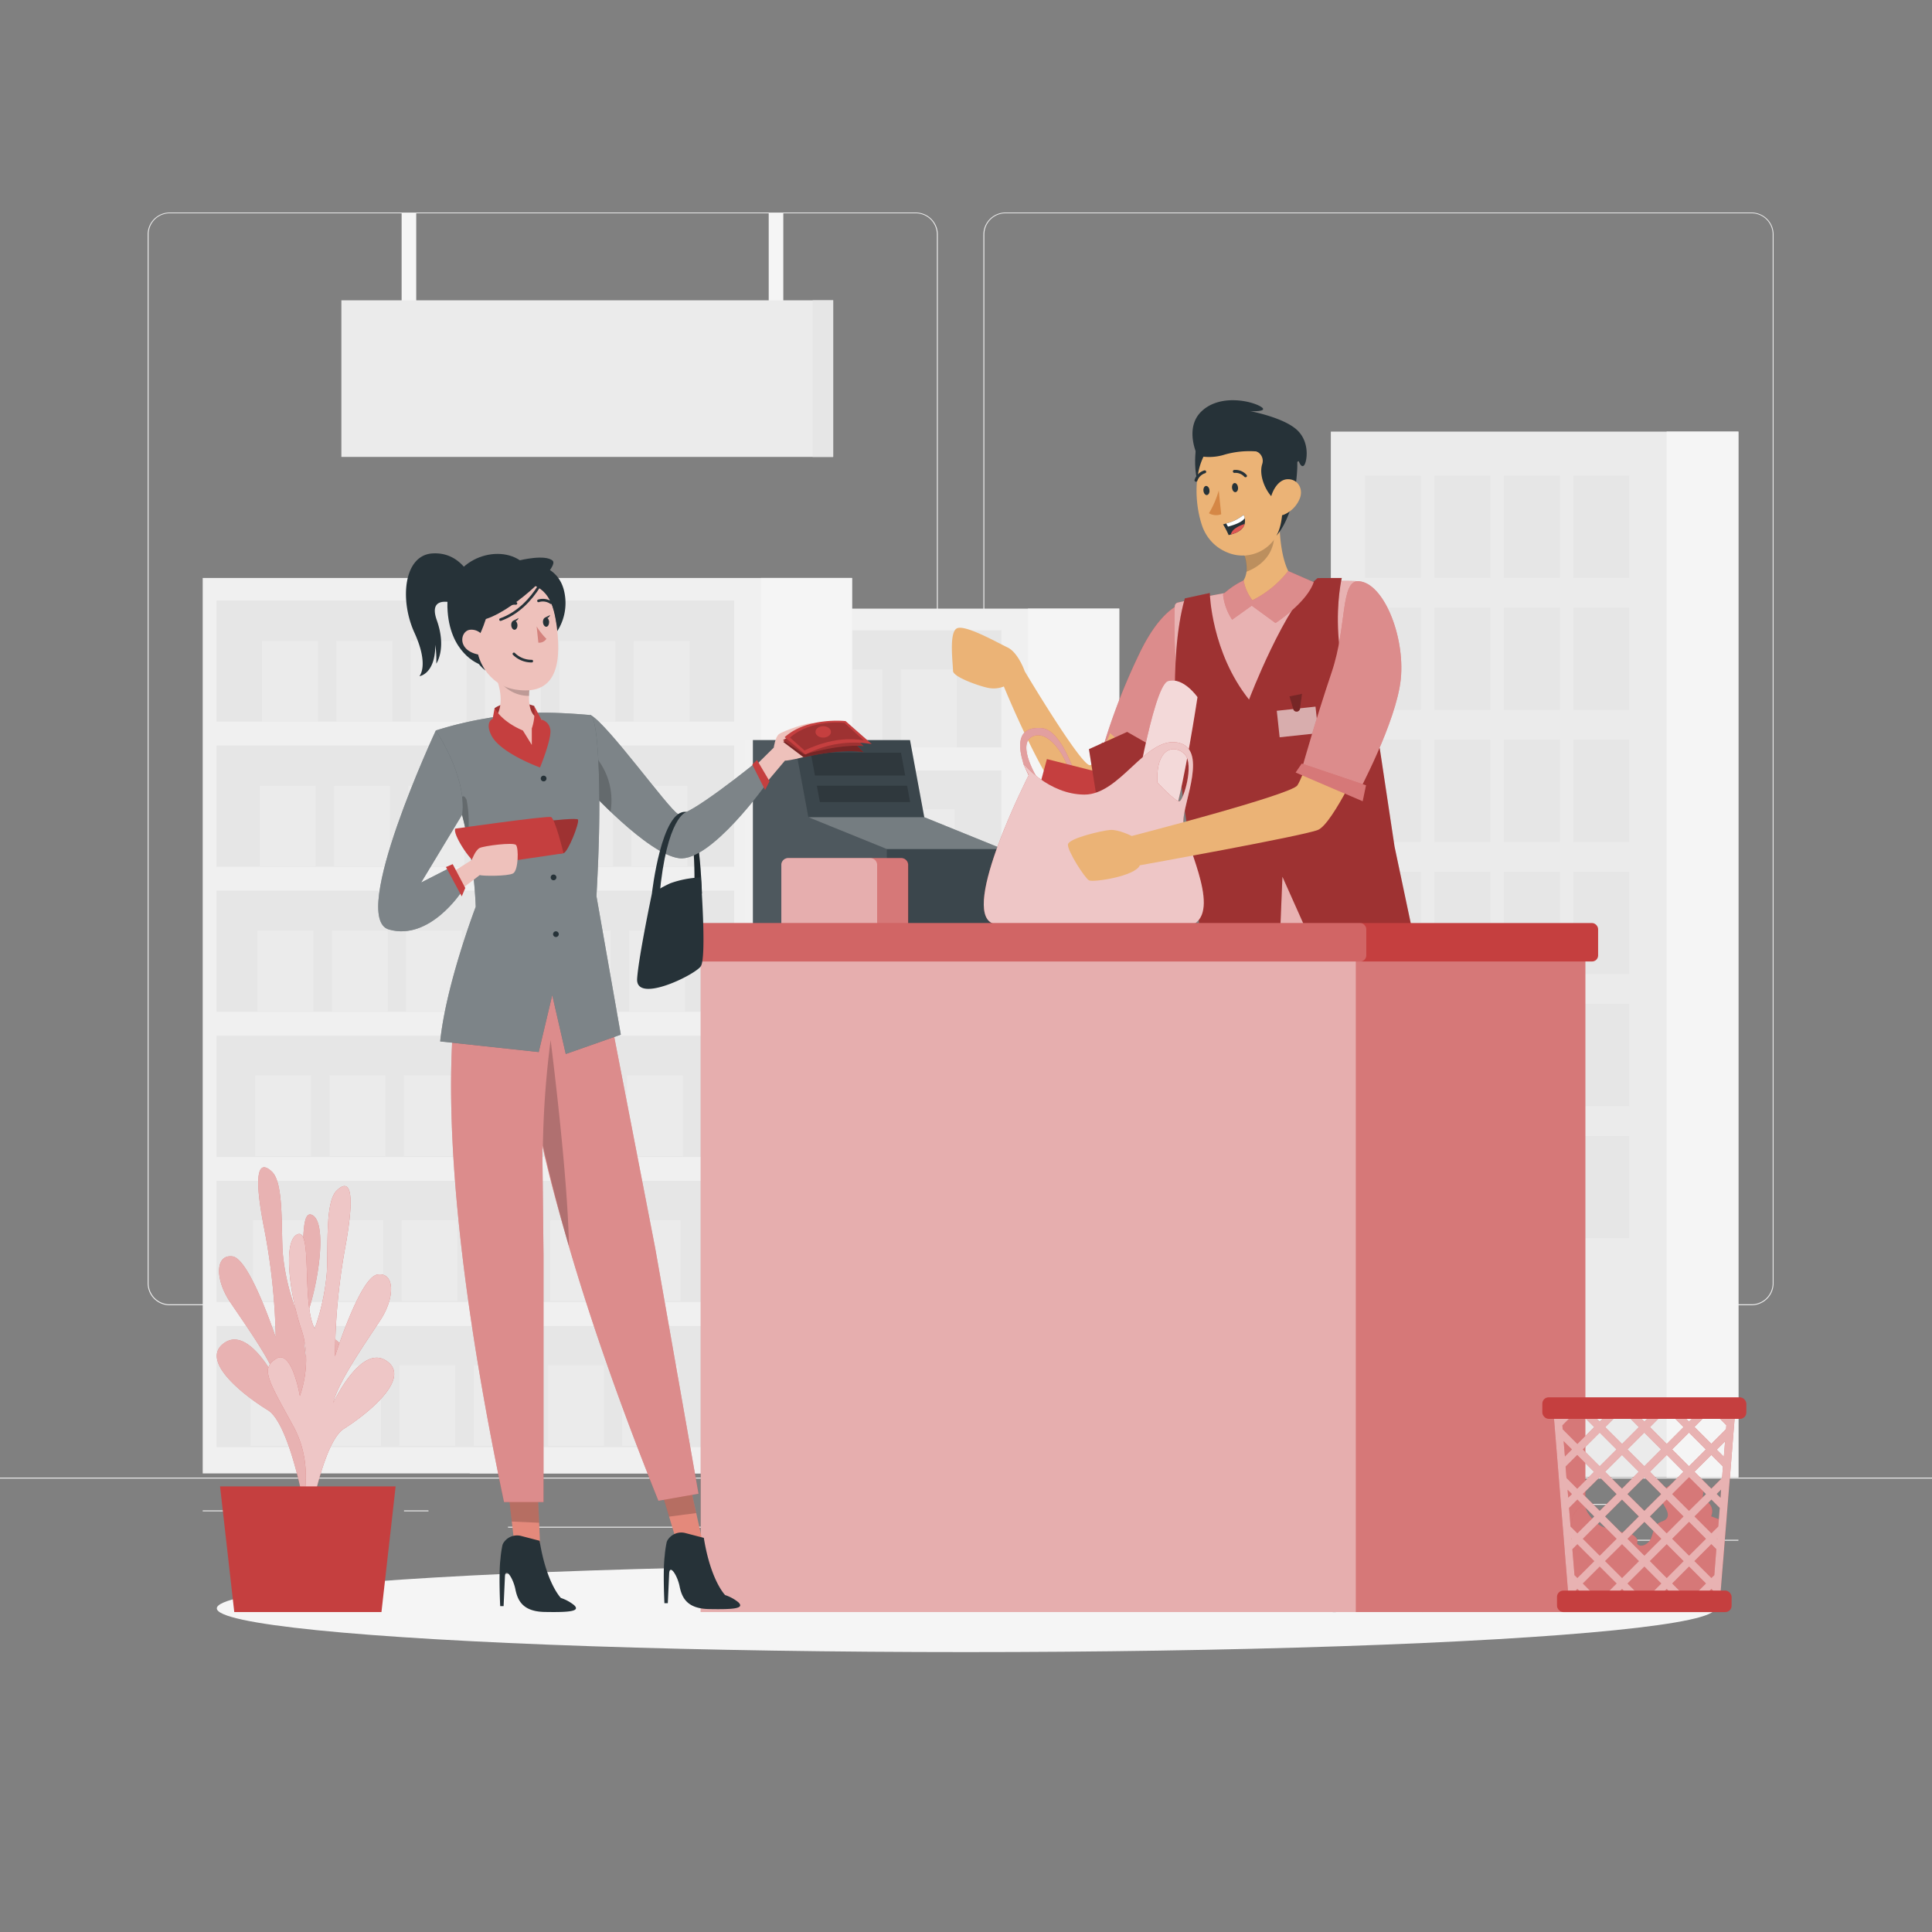 <svg xmlns="http://www.w3.org/2000/svg" viewBox="0 0 500 500"><rect x="0" y="0" width="500" height="500" fill="#808080" stroke="none"/><g id="freepik--background-complete--inject-2"><rect y="382.4" width="500" height="0.25" style="fill:#ebebeb"></rect><rect x="416.78" y="398.49" width="33.12" height="0.25" style="fill:#ebebeb"></rect><rect x="322.53" y="401.21" width="8.69" height="0.25" style="fill:#ebebeb"></rect><rect x="396.59" y="389.21" width="19.19" height="0.25" style="fill:#ebebeb"></rect><rect x="52.46" y="390.89" width="43.19" height="0.25" style="fill:#ebebeb"></rect><rect x="104.56" y="390.89" width="6.33" height="0.25" style="fill:#ebebeb"></rect><rect x="131.47" y="395.11" width="93.68" height="0.25" style="fill:#ebebeb"></rect><path d="M237,337.8H43.91a5.71,5.71,0,0,1-5.7-5.71V60.66A5.71,5.71,0,0,1,43.91,55H237a5.71,5.71,0,0,1,5.71,5.71V332.09A5.71,5.71,0,0,1,237,337.8ZM43.91,55.2a5.46,5.46,0,0,0-5.45,5.46V332.09a5.46,5.46,0,0,0,5.45,5.46H237a5.47,5.47,0,0,0,5.46-5.46V60.66A5.47,5.47,0,0,0,237,55.2Z" style="fill:#ebebeb"></path><path d="M453.31,337.8H260.21a5.72,5.72,0,0,1-5.71-5.71V60.66A5.72,5.72,0,0,1,260.21,55h193.1A5.71,5.71,0,0,1,459,60.66V332.09A5.71,5.71,0,0,1,453.31,337.8ZM260.21,55.2a5.47,5.47,0,0,0-5.46,5.46V332.09a5.47,5.47,0,0,0,5.46,5.46h193.1a5.47,5.47,0,0,0,5.46-5.46V60.66a5.47,5.47,0,0,0-5.46-5.46Z" style="fill:#ebebeb"></path><rect x="344.42" y="111.7" width="105.48" height="270.61" style="fill:#ebebeb"></rect><rect x="431.32" y="111.7" width="18.58" height="270.61" style="fill:#f5f5f5"></rect><rect x="353.26" y="123.09" width="14.47" height="26.45" style="fill:#e6e6e6"></rect><rect x="371.23" y="123.09" width="14.47" height="26.45" style="fill:#e6e6e6"></rect><rect x="389.2" y="123.09" width="14.47" height="26.45" style="fill:#e6e6e6"></rect><rect x="407.17" y="123.09" width="14.47" height="26.45" style="fill:#e6e6e6"></rect><rect x="353.26" y="157.27" width="14.47" height="26.45" style="fill:#e6e6e6"></rect><rect x="371.23" y="157.27" width="14.47" height="26.45" style="fill:#e6e6e6"></rect><rect x="389.2" y="157.27" width="14.47" height="26.45" style="fill:#e6e6e6"></rect><rect x="407.17" y="157.27" width="14.47" height="26.45" style="fill:#e6e6e6"></rect><rect x="353.26" y="191.45" width="14.47" height="26.45" style="fill:#e6e6e6"></rect><rect x="371.23" y="191.45" width="14.47" height="26.45" style="fill:#e6e6e6"></rect><rect x="389.2" y="191.45" width="14.47" height="26.45" style="fill:#e6e6e6"></rect><rect x="407.17" y="191.45" width="14.47" height="26.45" style="fill:#e6e6e6"></rect><rect x="353.26" y="225.64" width="14.47" height="26.45" style="fill:#e6e6e6"></rect><rect x="371.23" y="225.64" width="14.47" height="26.45" style="fill:#e6e6e6"></rect><rect x="389.2" y="225.64" width="14.47" height="26.45" style="fill:#e6e6e6"></rect><rect x="407.17" y="225.64" width="14.47" height="26.45" style="fill:#e6e6e6"></rect><rect x="353.26" y="259.82" width="14.47" height="26.45" style="fill:#e6e6e6"></rect><rect x="371.23" y="259.82" width="14.47" height="26.45" style="fill:#e6e6e6"></rect><rect x="389.2" y="259.82" width="14.47" height="26.45" style="fill:#e6e6e6"></rect><rect x="407.17" y="259.82" width="14.47" height="26.45" style="fill:#e6e6e6"></rect><rect x="353.26" y="294" width="14.47" height="26.45" style="fill:#e6e6e6"></rect><rect x="371.23" y="294" width="14.47" height="26.45" style="fill:#e6e6e6"></rect><rect x="389.2" y="294" width="14.47" height="26.45" style="fill:#e6e6e6"></rect><rect x="407.17" y="294" width="14.47" height="26.45" style="fill:#e6e6e6"></rect><rect x="121.61" y="157.51" width="168.05" height="223.81" style="fill:#f0f0f0"></rect><rect x="125.18" y="163.12" width="133.98" height="30.3" style="fill:#e6e6e6"></rect><rect x="125.18" y="199.39" width="133.98" height="30.3" style="fill:#e6e6e6"></rect><rect x="125.18" y="235.65" width="133.98" height="30.3" style="fill:#e6e6e6"></rect><rect x="125.18" y="271.92" width="133.98" height="30.3" style="fill:#e6e6e6"></rect><rect x="125.18" y="308.19" width="133.98" height="30.3" style="fill:#e6e6e6"></rect><rect x="125.18" y="344.46" width="133.98" height="30.3" style="fill:#e6e6e6"></rect><rect x="266.04" y="157.51" width="23.62" height="223.81" style="fill:#f5f5f5"></rect><rect x="136.97" y="173.26" width="14.46" height="20.16" style="fill:#ebebeb"></rect><rect x="156.2" y="173.26" width="14.46" height="20.16" style="fill:#ebebeb"></rect><rect x="175.44" y="173.26" width="14.46" height="20.16" style="fill:#ebebeb"></rect><rect x="194.67" y="173.26" width="14.46" height="20.16" style="fill:#ebebeb"></rect><rect x="213.91" y="173.26" width="14.46" height="20.16" style="fill:#ebebeb"></rect><rect x="233.15" y="173.26" width="14.46" height="20.16" style="fill:#ebebeb"></rect><rect x="136.38" y="209.46" width="14.46" height="20.16" style="fill:#ebebeb"></rect><rect x="155.61" y="209.46" width="14.46" height="20.16" style="fill:#ebebeb"></rect><rect x="174.85" y="209.46" width="14.46" height="20.16" style="fill:#ebebeb"></rect><rect x="194.09" y="209.46" width="14.46" height="20.16" style="fill:#ebebeb"></rect><rect x="213.32" y="209.46" width="14.46" height="20.16" style="fill:#ebebeb"></rect><rect x="232.56" y="209.46" width="14.46" height="20.16" style="fill:#ebebeb"></rect><rect x="135.79" y="245.66" width="14.46" height="20.16" style="fill:#ebebeb"></rect><rect x="155.03" y="245.66" width="14.46" height="20.16" style="fill:#ebebeb"></rect><rect x="174.26" y="245.66" width="14.46" height="20.16" style="fill:#ebebeb"></rect><rect x="193.5" y="245.66" width="14.46" height="20.16" style="fill:#ebebeb"></rect><rect x="212.74" y="245.66" width="14.46" height="20.16" style="fill:#ebebeb"></rect><rect x="231.97" y="245.66" width="14.46" height="20.16" style="fill:#ebebeb"></rect><rect x="135.2" y="281.86" width="14.46" height="20.16" style="fill:#ebebeb"></rect><rect x="154.44" y="281.86" width="14.46" height="20.16" style="fill:#ebebeb"></rect><rect x="173.68" y="281.86" width="14.46" height="20.16" style="fill:#ebebeb"></rect><rect x="192.91" y="281.86" width="14.46" height="20.16" style="fill:#ebebeb"></rect><rect x="212.15" y="281.86" width="14.46" height="20.16" style="fill:#ebebeb"></rect><rect x="231.38" y="281.86" width="14.46" height="20.16" style="fill:#ebebeb"></rect><rect x="134.62" y="318.06" width="14.46" height="20.16" style="fill:#ebebeb"></rect><rect x="153.85" y="318.06" width="14.46" height="20.16" style="fill:#ebebeb"></rect><rect x="173.09" y="318.06" width="14.46" height="20.16" style="fill:#ebebeb"></rect><rect x="192.33" y="318.06" width="14.46" height="20.16" style="fill:#ebebeb"></rect><rect x="211.56" y="318.06" width="14.46" height="20.16" style="fill:#ebebeb"></rect><rect x="230.8" y="318.06" width="14.46" height="20.16" style="fill:#ebebeb"></rect><rect x="134.03" y="354.26" width="14.46" height="20.16" style="fill:#ebebeb"></rect><rect x="153.27" y="354.26" width="14.46" height="20.16" style="fill:#ebebeb"></rect><rect x="172.5" y="354.26" width="14.46" height="20.16" style="fill:#ebebeb"></rect><rect x="191.74" y="354.26" width="14.46" height="20.16" style="fill:#ebebeb"></rect><rect x="210.97" y="354.26" width="14.46" height="20.16" style="fill:#ebebeb"></rect><rect x="230.21" y="354.26" width="14.46" height="20.16" style="fill:#ebebeb"></rect><rect x="52.46" y="149.58" width="168.05" height="231.74" style="fill:#f0f0f0"></rect><rect x="56.03" y="155.39" width="133.98" height="31.37" style="fill:#e6e6e6"></rect><rect x="56.03" y="192.94" width="133.98" height="31.37" style="fill:#e6e6e6"></rect><rect x="56.03" y="230.49" width="133.98" height="31.37" style="fill:#e6e6e6"></rect><rect x="56.03" y="268.05" width="133.98" height="31.37" style="fill:#e6e6e6"></rect><rect x="56.03" y="305.6" width="133.98" height="31.37" style="fill:#e6e6e6"></rect><rect x="56.03" y="343.15" width="133.98" height="31.37" style="fill:#e6e6e6"></rect><rect x="196.89" y="149.58" width="23.62" height="231.74" style="fill:#f5f5f5"></rect><rect x="67.82" y="165.89" width="14.46" height="20.87" style="fill:#ebebeb"></rect><rect x="87.05" y="165.89" width="14.46" height="20.87" style="fill:#ebebeb"></rect><rect x="106.29" y="165.89" width="14.46" height="20.87" style="fill:#ebebeb"></rect><rect x="125.52" y="165.89" width="14.46" height="20.87" style="fill:#ebebeb"></rect><rect x="144.76" y="165.89" width="14.46" height="20.87" style="fill:#ebebeb"></rect><rect x="164" y="165.89" width="14.46" height="20.87" style="fill:#ebebeb"></rect><rect x="67.23" y="203.37" width="14.46" height="20.87" style="fill:#ebebeb"></rect><rect x="86.47" y="203.37" width="14.46" height="20.87" style="fill:#ebebeb"></rect><rect x="105.7" y="203.37" width="14.46" height="20.87" style="fill:#ebebeb"></rect><rect x="124.94" y="203.37" width="14.46" height="20.87" style="fill:#ebebeb"></rect><rect x="144.17" y="203.37" width="14.46" height="20.87" style="fill:#ebebeb"></rect><rect x="163.41" y="203.37" width="14.46" height="20.87" style="fill:#ebebeb"></rect><rect x="66.64" y="240.85" width="14.46" height="20.87" style="fill:#ebebeb"></rect><rect x="85.88" y="240.85" width="14.46" height="20.87" style="fill:#ebebeb"></rect><rect x="105.11" y="240.85" width="14.46" height="20.87" style="fill:#ebebeb"></rect><rect x="124.35" y="240.85" width="14.46" height="20.87" style="fill:#ebebeb"></rect><rect x="143.59" y="240.85" width="14.46" height="20.87" style="fill:#ebebeb"></rect><rect x="162.82" y="240.85" width="14.46" height="20.87" style="fill:#ebebeb"></rect><rect x="66.06" y="278.34" width="14.46" height="20.87" style="fill:#ebebeb"></rect><rect x="85.29" y="278.34" width="14.46" height="20.87" style="fill:#ebebeb"></rect><rect x="104.53" y="278.34" width="14.46" height="20.87" style="fill:#ebebeb"></rect><rect x="123.76" y="278.34" width="14.46" height="20.87" style="fill:#ebebeb"></rect><rect x="143" y="278.34" width="14.46" height="20.87" style="fill:#ebebeb"></rect><rect x="162.24" y="278.34" width="14.46" height="20.87" style="fill:#ebebeb"></rect><rect x="65.47" y="315.82" width="14.46" height="20.87" style="fill:#ebebeb"></rect><rect x="84.7" y="315.82" width="14.46" height="20.87" style="fill:#ebebeb"></rect><rect x="103.94" y="315.82" width="14.46" height="20.87" style="fill:#ebebeb"></rect><rect x="123.18" y="315.82" width="14.46" height="20.87" style="fill:#ebebeb"></rect><rect x="142.41" y="315.82" width="14.46" height="20.87" style="fill:#ebebeb"></rect><rect x="161.65" y="315.82" width="14.46" height="20.87" style="fill:#ebebeb"></rect><rect x="64.88" y="353.31" width="14.46" height="20.87" style="fill:#ebebeb"></rect><rect x="84.12" y="353.31" width="14.46" height="20.87" style="fill:#ebebeb"></rect><rect x="103.35" y="353.31" width="14.46" height="20.87" style="fill:#ebebeb"></rect><rect x="122.59" y="353.31" width="14.46" height="20.87" style="fill:#ebebeb"></rect><rect x="141.83" y="353.31" width="14.46" height="20.87" style="fill:#ebebeb"></rect><rect x="161.06" y="353.31" width="14.46" height="20.87" style="fill:#ebebeb"></rect><rect x="103.94" y="55.2" width="3.78" height="27.89" style="fill:#f5f5f5"></rect><rect x="198.94" y="55.2" width="3.78" height="27.89" style="fill:#f5f5f5"></rect><rect x="88.35" y="77.72" width="127.28" height="40.53" style="fill:#ebebeb"></rect><rect x="210.32" y="77.72" width="5.3" height="40.53" style="fill:#e6e6e6"></rect></g><g id="freepik--Shadow--inject-2"><ellipse id="freepik--path--inject-2" cx="250" cy="416.24" rx="193.89" ry="11.32" style="fill:#f5f5f5"></ellipse></g><g id="freepik--Plant--inject-2"><path d="M81.48,388.48s-5.65-12.33.81-24.48,8.32-15,4.21-17.5-6,9.72-6,9.72-3.46-8.4-.6-17.19,4.66-23.11.75-24.65-.75,17.86-4.14,24.48a57,57,0,0,1-3.32-14.43c-.47-7.06.26-18.33-2.83-21.22s-5.06-.89-2,14.69a162.92,162.92,0,0,1,3,28.25s-6.71-20.44-11.21-21-4.49,6-.64,11.76,11.28,16,12.5,21.32c0,0-7.36-15.38-14-10.66s5.76,14,11.28,17.36,9.35,24.4,9.35,24.4Z" style="fill:#C53F3F"></path><path d="M81.48,388.48s-5.65-12.33.81-24.48,8.32-15,4.21-17.5-6,9.72-6,9.72-3.46-8.4-.6-17.19,4.66-23.11.75-24.65-.75,17.86-4.14,24.48a57,57,0,0,1-3.32-14.43c-.47-7.06.26-18.33-2.83-21.22s-5.06-.89-2,14.69a162.92,162.92,0,0,1,3,28.25s-6.71-20.44-11.21-21-4.49,6-.64,11.76,11.28,16,12.5,21.32c0,0-7.36-15.38-14-10.66s5.76,14,11.28,17.36,9.35,24.4,9.35,24.4Z" style="fill:#fff;opacity:0.6;isolation:isolate"></path><path d="M77,393.53s5.5-12.41-1.1-24.46-8.5-14.89-4.42-17.44,6.12,9.63,6.12,9.63,3.37-8.45.4-17.2-4.94-23-1-24.63,1,17.85,4.44,24.41a56.94,56.94,0,0,0,3.14-14.47c.39-7.07-.48-18.33,2.57-21.27s5.06-1,2.21,14.66a162.68,162.68,0,0,0-2.67,28.29s6.46-20.53,11-21.2,4.56,6,.78,11.76-11.08,16.19-12.24,21.5c0,0,7.17-15.49,13.85-10.88s-5.59,14.09-11.07,17.53-9.06,24.54-9.06,24.54Z" style="fill:#C53F3F"></path><path d="M77,393.53s5.5-12.41-1.1-24.46-8.5-14.89-4.42-17.44,6.12,9.63,6.12,9.63,3.37-8.45.4-17.2-4.94-23-1-24.63,1,17.85,4.44,24.41a56.94,56.94,0,0,0,3.14-14.47c.39-7.07-.48-18.33,2.57-21.27s5.06-1,2.21,14.66a162.68,162.68,0,0,0-2.67,28.29s6.46-20.53,11-21.2,4.56,6,.78,11.76-11.08,16.19-12.24,21.5c0,0,7.17-15.49,13.85-10.88s-5.59,14.09-11.07,17.53-9.06,24.54-9.06,24.54Z" style="fill:#fff;opacity:0.7;isolation:isolate"></path><polygon points="102.39 384.68 56.95 384.68 60.63 417.2 98.72 417.2 102.39 384.68" style="fill:#C53F3F"></polygon></g><g id="freepik--character-2--inject-2"><polygon points="259.51 239.62 194.85 239.62 194.85 191.54 235.51 191.54 239.2 211.49 259.51 219.73 259.51 239.62" style="fill:#263238"></polygon><polygon points="259.51 239.62 194.85 239.62 194.85 191.54 235.51 191.54 239.2 211.49 259.51 219.73 259.51 239.62" style="fill:#fff;opacity:0.1;isolation:isolate"></polygon><polygon points="229.51 239.62 192.85 239.62 192.85 191.54 205.51 191.54 209.2 211.49 229.51 219.73 229.51 239.62" style="fill:#fff;opacity:0.1;isolation:isolate"></polygon><polygon points="234.27 200.71 233.18 194.8 209.82 194.8 210.91 200.71 234.27 200.71" style="opacity:0.2;isolation:isolate"></polygon><polygon points="211.4 203.35 212.18 207.57 235.54 207.57 234.76 203.35 211.4 203.35" style="opacity:0.2;isolation:isolate"></polygon><polygon points="209.2 211.49 239.2 211.49 259.51 219.73 229.51 219.73 209.2 211.49" style="fill:#fff;opacity:0.3;isolation:isolate"></polygon><g id="freepik--group--inject-2"><path d="M307.89,155.72c6.32,3.22,4.51,18.72-11.65,47.66l-11.07-9a163.7,163.7,0,0,1,10.16-26.16C301.88,155.16,307.89,155.72,307.89,155.72Z" style="fill:#C53F3F"></path><path d="M307.89,155.72c6.32,3.22,4.51,18.72-11.65,47.66l-11.07-9a163.7,163.7,0,0,1,10.16-26.16C301.88,155.16,307.89,155.72,307.89,155.72Z" style="fill:#fff;opacity:0.4;isolation:isolate"></path><path d="M362.17,225.38h-43c-4.09,22.35-16.9,101.42-7.71,171.87L326,395.44s-1.35-93.53,11.52-128.1c1.48,18.5,3.23,38.19,4.76,48.67C346,341.79,354,398.15,354,398.15h14.83s-3-53.94-4.44-79.29C362.89,291.35,362.23,231,362.17,225.38Z" style="fill:#263238"></path><path d="M304.81,155.94c4.45-1,27.92-6.26,46.86-5.52,0,0,6.09,62.41,11.8,87.78l-49.53,8.68s-11.12-62.1-9.91-90A1,1,0,0,1,304.81,155.94Z" style="fill:#C53F3F"></path><path d="M304.81,155.94c4.45-1,27.92-6.26,46.86-5.52,0,0,6.09,62.41,11.8,87.78l-49.53,8.68s-11.12-62.1-9.91-90A1,1,0,0,1,304.81,155.94Z" style="fill:#fff;opacity:0.6;isolation:isolate"></path><path d="M347.25,149.58s-5.67,23.84,9.83,44.09l3.83,25.43,4.45,21.06-24.64,6.5-8.83-19.77L331,248.72l-19.61,2.86-2.13-25S305.87,206.84,305,196c0,0-2.94-25.12,1.64-41.14l6.45-1.39s.36,15.31,10.16,27.59c0,0,9.3-24.51,17.74-31.45Z" style="fill:#C53F3F"></path><path d="M347.25,149.58s-5.67,23.84,9.83,44.09l3.83,25.43,4.45,21.06-24.64,6.5-8.83-19.77L331,248.72l-19.61,2.86-2.13-25S305.87,206.84,305,196c0,0-2.94-25.12,1.64-41.14l6.45-1.39s.36,15.31,10.16,27.59c0,0,9.3-24.51,17.74-31.45Z" style="opacity:0.2;isolation:isolate"></path><path d="M287.28,189.72s-2.94,8.05-5.19,8.31-16.88-24.28-16.88-24.28-1.68-4.87-4.45-6.19-11-6-13.12-4.94-1,9.16-1,11c0,1.62,7,4,9.1,4.4a7.08,7.08,0,0,0,4.06-.36s11.73,28.88,19.34,33.94,19.07-12.15,19.07-12.15Z" style="fill:#ebb376"></path><polygon points="283.27 193.82 285.35 192.15 298 202.85 295.97 206.48 283.27 193.82" style="fill:#C53F3F"></polygon><polygon points="283.27 193.82 285.35 192.15 298 202.85 295.97 206.48 283.27 193.82" style="fill:#fff;opacity:0.3;isolation:isolate"></polygon><polygon points="324.42 409.52 316.06 410.4 314.49 392.36 322.85 391.47 324.42 409.52" style="fill:#ebb376"></polygon><polygon points="366.18 408.91 358.07 408.91 357.4 390.13 365.51 390.13 366.18 408.91" style="fill:#ebb376"></polygon><path d="M356.94,408h9.85a.73.73,0,0,1,.7.56l1.59,7.22a1.19,1.19,0,0,1-.92,1.42,1.14,1.14,0,0,1-.26,0c-3.19-.05-5.51-.24-9.51-.24-2.47,0-9.9.25-13.31.25s-3.84-3.36-2.45-3.67c6.25-1.36,10.95-3.25,12.95-5A2,2,0,0,1,356.94,408Z" style="fill:#263238"></path><path d="M354.26,409.4a2.43,2.43,0,0,1-1.55-.42,1.13,1.13,0,0,1-.41-1,.58.58,0,0,1,.33-.53c.9-.47,3.52,1.14,3.81,1.33a.17.17,0,0,1,.09.18.21.21,0,0,1-.14.17A10.93,10.93,0,0,1,354.26,409.4Zm-1.2-1.69a.51.51,0,0,0-.25.06c-.05,0-.12.07-.13.22a.81.81,0,0,0,.26.69,3.91,3.91,0,0,0,2.89.15A8,8,0,0,0,353.06,407.71Z" style="fill:#C53F3F"></path><path d="M356.34,409.11h-.1c-.83-.46-2.45-2.24-2.29-3.1a.63.63,0,0,1,.62-.5,1.06,1.06,0,0,1,.82.24c.94.77,1.13,3.1,1.14,3.21a.21.21,0,0,1-.09.18A.17.17,0,0,1,356.34,409.11Zm-1.63-3.29h-.1c-.24,0-.26.14-.28.19-.1.53.93,1.88,1.77,2.51a4.62,4.62,0,0,0-1-2.54A.67.67,0,0,0,354.71,405.82Z" style="fill:#C53F3F"></path><path d="M315.17,407.71H325a.73.73,0,0,1,.69.56l1.6,7.22a1.2,1.2,0,0,1-.92,1.42l-.26,0c-3.19-.06-5.51-.25-9.51-.25-2.47,0-9.91.26-13.31.26s-3.85-3.37-2.45-3.68c6.25-1.36,10.95-3.25,12.95-5A2,2,0,0,1,315.17,407.71Z" style="fill:#263238"></path><path d="M312.49,409.14a2.47,2.47,0,0,1-1.56-.41,1.18,1.18,0,0,1-.4-1,.57.57,0,0,1,.33-.53c.9-.47,3.52,1.14,3.81,1.33a.18.18,0,0,1,.09.18.2.2,0,0,1-.15.17A9.43,9.43,0,0,1,312.49,409.14Zm-1.21-1.68a.4.4,0,0,0-.24.05c-.06,0-.12.07-.13.23a.83.83,0,0,0,.26.69,4,4,0,0,0,2.89.14A8,8,0,0,0,311.28,407.46Z" style="fill:#C53F3F"></path><path d="M314.56,408.85h-.09c-.84-.45-2.45-2.24-2.29-3.1a.63.63,0,0,1,.62-.5,1,1,0,0,1,.81.25c.94.76,1.14,3.09,1.15,3.2a.23.23,0,0,1-.09.18A.2.2,0,0,1,314.56,408.85Zm-1.63-3.29h-.09c-.25,0-.27.14-.28.19-.1.53.93,1.88,1.77,2.51a4.62,4.62,0,0,0-1-2.54A.7.7,0,0,0,312.93,405.56Z" style="fill:#C53F3F"></path><polygon points="322.85 391.47 314.49 392.36 315.3 401.67 323.67 400.78 322.85 391.47" style="opacity:0.2;isolation:isolate"></polygon><polygon points="365.51 390.14 357.4 390.14 357.75 399.82 365.87 399.82 365.51 390.14" style="opacity:0.2;isolation:isolate"></polygon><polygon points="309.76 400.64 327.79 397.96 327.24 392.96 308.48 395.43 309.76 400.64" style="fill:#C53F3F"></polygon><polygon points="309.76 400.64 327.79 397.96 327.24 392.96 308.48 395.43 309.76 400.64" style="fill:#fff;opacity:0.6;isolation:isolate"></polygon><polygon points="352.24 398.27 369.73 398.27 369.73 393.04 351.58 392.7 352.24 398.27" style="fill:#C53F3F"></polygon><polygon points="352.24 398.27 369.73 398.27 369.73 393.04 351.58 392.7 352.24 398.27" style="fill:#fff;opacity:0.6;isolation:isolate"></polygon><path d="M337.5,267.34A115.2,115.2,0,0,0,332.7,286c-1.21-16.47,3.61-33.93,3.61-33.93Z" style="opacity:0.2;isolation:isolate"></path><path d="M335.87,150.94c-3.12,4.32-12.87,5-12.87,5s-6.25-.37-5.4-2.48c3.36-1.31,4.7-3.29,5-5.52a10.27,10.27,0,0,0-.49-4.05,19.83,19.83,0,0,0-.76-2.16l9.87-11.14C330.86,136.67,331.21,147.59,335.87,150.94Z" style="fill:#ebb376"></path><path d="M329.64,136.7c1,7.12-4.34,10.28-7.08,11.27a10.27,10.27,0,0,0-.49-4.05Z" style="opacity:0.2;isolation:isolate"></path><path d="M309.82,114.11s-2.44,11,3.19,15.73,7-16.07,7-16.07Z" style="fill:#263238"></path><path d="M329.59,139.86A10.15,10.15,0,0,1,317.7,143a11.29,11.29,0,0,1-6.07-5.67,9.25,9.25,0,0,1-.47-1.11c-2.45-7-2.57-19,4.93-23a11,11,0,0,1,16.2,9.39C332.64,130.66,333.22,135.37,329.59,139.86Z" style="fill:#ebb376"></path><path d="M320.39,126.11c.11.64-.22,1.21-.65,1.26s-.82-.46-.89-1.11.23-1.21.65-1.25S320.32,125.45,320.39,126.11Z" style="fill:#263238"></path><path d="M313,126.86c.11.64-.23,1.21-.66,1.26s-.82-.46-.89-1.1.23-1.22.65-1.26S313,126.25,313,126.86Z" style="fill:#263238"></path><path d="M315.41,126.94a23.85,23.85,0,0,1-2.54,5.89,3.77,3.77,0,0,0,3.18.26Z" style="fill:#d58745"></path><path d="M322.43,123.5a.43.43,0,0,1-.39-.11,3.07,3.07,0,0,0-2.57-1,.39.39,0,0,1-.13-.76h0a3.83,3.83,0,0,1,3.26,1.26.38.38,0,0,1,0,.54h0A.51.51,0,0,1,322.43,123.5Z" style="fill:#263238"></path><path d="M309.62,124.65a.37.37,0,0,1-.23,0,.38.38,0,0,1-.23-.49h0a3.8,3.8,0,0,1,2.53-2.42.38.38,0,0,1,.46.28h0a.39.39,0,0,1-.29.46h0a3.08,3.08,0,0,0-2,2A.42.42,0,0,1,309.62,124.65Z" style="fill:#263238"></path><path d="M325.41,113.27l-.24,3.56a2.64,2.64,0,0,1,1.5,3.25c-1,3,1,7.55,3.34,9.27,0,0,0-1.3,1.1-1s1.17,7-.78,10.29c0,0,3.05-3.07,4.48-10.21,1.33-6.6,1.24-12-.24-14.49Z" style="fill:#263238"></path><path d="M336.45,128.83a7.61,7.61,0,0,1-4,4.29c-2.44,1.11-4.07-1-3.73-3.5.31-2.23,1.94-5.57,4.56-5.6S337.28,126.49,336.45,128.83Z" style="fill:#ebb376"></path><path d="M325.17,116.83a23.47,23.47,0,0,0-8.16.8,13.34,13.34,0,0,1-7.11.29s-3.56-7.2,1.15-11.56,12.59-2.66,15.14-1.18-2.63,1.23-2.63,1.23,8.34,1.55,11.95,4.72,2.74,8.39,2,9.27-1.4-1.06-1.4-1.06a9.57,9.57,0,0,1-5,1C328,120.3,329.3,117.55,325.17,116.83Z" style="fill:#263238"></path><path d="M316.53,135.71a21,21,0,0,1,1.44,2.77,4.58,4.58,0,0,0,.53-.14c2.42-.62,3.33-1.71,3.61-2.73a3.25,3.25,0,0,0,0-1.52,3,3,0,0,0-.29-.82,11.87,11.87,0,0,1-4.48,2.21Z" style="fill:#263238"></path><path d="M317.35,135.48l.45.81c2.27-.6,3.79-1.33,4.32-2.2a3,3,0,0,0-.29-.82A11.87,11.87,0,0,1,317.35,135.48Z" style="fill:#fff"></path><path d="M318.5,138.34c2.42-.62,3.33-1.71,3.61-2.73a7.94,7.94,0,0,0-2.54,1.23A3,3,0,0,0,318.5,138.34Z" style="fill:#de5753"></path><path d="M333.39,147.77a27.17,27.17,0,0,1-9.27,7.58,12,12,0,0,1-2.28-5.14,20.92,20.92,0,0,0-5.32,3.62,14.56,14.56,0,0,0,2.36,6.54l5.07-3.63,6.15,4.49s8.08-5.22,9.89-10.58Z" style="fill:#C53F3F"></path><path d="M333.39,147.77a27.17,27.17,0,0,1-9.27,7.58,12,12,0,0,1-2.28-5.14,20.92,20.92,0,0,0-5.32,3.62,14.56,14.56,0,0,0,2.36,6.54l5.07-3.63,6.15,4.49s8.08-5.22,9.89-10.58Z" style="fill:#fff;opacity:0.4;isolation:isolate"></path><path d="M269.56,188.43c-6.82-.5-5.93,5.14-4.71,9.18l5.3,12,10.78-.39S276.38,188.92,269.56,188.43Zm-.49,14.06c-1.58-2.6-6.14-10.7-1.29-12.09s10.58,9.4,9.2,13.55S272.2,207.64,269.07,202.49Z" style="fill:#C53F3F"></path><path d="M269.56,188.43c-6.82-.5-5.93,5.14-4.71,9.18l5.3,12,10.78-.39S276.38,188.92,269.56,188.43Zm-.49,14.06c-1.58-2.6-6.14-10.7-1.29-12.09s10.58,9.4,9.2,13.55S272.2,207.64,269.07,202.49Z" style="fill:#fff;opacity:0.5;isolation:isolate"></path><polygon points="267.58 208.9 270.94 196.45 287.26 200.58 283.09 221.16 267.58 208.9" style="fill:#C53F3F"></polygon><polygon points="285.78 218.79 281.82 193.88 291.71 189.42 299.5 193.88 300.32 219.98 285.78 218.79" style="fill:#C53F3F"></polygon><polygon points="285.78 218.79 281.82 193.88 291.71 189.42 299.5 193.88 300.32 219.98 285.78 218.79" style="opacity:0.2;isolation:isolate"></polygon><path d="M292.9,211.37s5.44-34,9.4-35.11,7.61,4.16,7.61,4.16-3.37,22.15-5.84,30S292.9,211.37,292.9,211.37Z" style="fill:#C53F3F"></path><path d="M292.9,211.37s5.44-34,9.4-35.11,7.61,4.16,7.61,4.16-3.37,22.15-5.84,30S292.9,211.37,292.9,211.37Z" style="fill:#fff;opacity:0.8;isolation:isolate"></path><path d="M306.25,212.53c0-5,6.6-19-1.61-20.38s-14.74,13.52-24,13.49-15.82-8-15.82-8l1.42,2.95s-17.85,34.93-9.34,38.4c7.92,3.22,52.37,0,52.37,0C315.77,234.53,306.25,217.54,306.25,212.53Zm-1-5.17c-1,.25-5.73-4.87-5.73-4.87-.4-9.28,4.65-9.91,7.12-7.24S306.25,207.12,305.26,207.36Z" style="fill:#C53F3F"></path><path d="M306.25,212.53c0-5,6.6-19-1.61-20.38s-14.74,13.52-24,13.49-15.82-8-15.82-8l1.42,2.95s-17.85,34.93-9.34,38.4c7.92,3.22,52.37,0,52.37,0C315.77,234.53,306.25,217.54,306.25,212.53Zm-1-5.17c-1,.25-5.73-4.87-5.73-4.87-.4-9.28,4.65-9.91,7.12-7.24S306.25,207.12,305.26,207.36Z" style="fill:#fff;opacity:0.7;isolation:isolate"></path><rect x="330.78" y="183.38" width="10.08" height="6.9" transform="translate(-18.04 36.94) rotate(-6.13)" style="fill:#fff;opacity:0.6;isolation:isolate"></rect><path d="M333.7,180.22l1,3.31a.88.88,0,0,0,1,.62h0a.9.9,0,0,0,.75-.76l.53-3.84Z" style="fill:#C53F3F"></path><path d="M333.7,180.22l1,3.31a.88.88,0,0,0,1,.62h0a.9.9,0,0,0,.75-.76l.53-3.84Z" style="opacity:0.4;isolation:isolate"></path><path d="M341.07,189.66s-3.72,11.17-5.32,13.6-42.85,13.1-42.85,13.1-3.46-1.76-5.64-1.57-10.68,2.17-10.88,3.75,4.36,8.7,5.44,9.29,12-1.05,13.16-3.89c0,0,42.13-7.56,46.09-9.15s12.45-20.38,12.45-20.38Z" style="fill:#ebb376"></path><path d="M351.67,150.42c6.38.43,11.95,14.17,10.86,25.25s-11.28,30-11.28,30l-14.24-7S340.57,186,344.63,174,346.85,150.09,351.67,150.42Z" style="fill:#C53F3F"></path><path d="M351.67,150.42c6.38.43,11.95,14.17,10.86,25.25s-11.28,30-11.28,30l-14.24-7S340.57,186,344.63,174,346.85,150.09,351.67,150.42Z" style="fill:#fff;opacity:0.4;isolation:isolate"></path><polygon points="335.31 199.92 336.89 197.61 353.52 203.23 352.66 207.36 335.31 199.92" style="fill:#C53F3F"></polygon><polygon points="335.31 199.92 336.89 197.61 353.52 203.23 352.66 207.36 335.31 199.92" style="fill:#fff;opacity:0.3;isolation:isolate"></polygon></g><path d="M204,222.07h29.26a1.79,1.79,0,0,1,1.79,1.79v16.46a0,0,0,0,1,0,0H202.21a0,0,0,0,1,0,0V223.85A1.79,1.79,0,0,1,204,222.07Z" style="fill:#C53F3F"></path><path d="M235,223.85v16.46H202.21V223.85a1.78,1.78,0,0,1,1.78-1.78h29.27A1.78,1.78,0,0,1,235,223.85Z" style="fill:#fff;opacity:0.3;isolation:isolate"></path><path d="M227,223.85v16.46H202.21V223.85a1.78,1.78,0,0,1,1.78-1.78h21.27A1.78,1.78,0,0,1,227,223.85Z" style="fill:#fff;opacity:0.4;isolation:isolate"></path><rect x="181.36" y="245.21" width="228.92" height="171.99" style="fill:#C53F3F"></rect><rect x="181.36" y="245.21" width="228.92" height="171.99" style="fill:#fff;opacity:0.3;isolation:isolate"></rect><rect x="181.36" y="245.21" width="169.52" height="171.99" style="fill:#fff;opacity:0.4;isolation:isolate"></rect><rect x="178.95" y="238.88" width="234.64" height="9.95" rx="1.56" style="fill:#C53F3F"></rect><rect x="178.95" y="238.88" width="174.64" height="9.95" rx="1.56" style="fill:#fff;opacity:0.2;isolation:isolate"></rect></g><g id="freepik--trash-bin--inject-2"><path d="M442.83,392.41a3,3,0,0,0-2.39-4.27,6.36,6.36,0,0,0-2-7,1.47,1.47,0,0,0-.87-.39,1.76,1.76,0,0,0-.95.41l-5.57,4a3.31,3.31,0,0,0-1.11,1.09c-1.14,2.21,3,5,1.28,6.86-.48.52-1.26.63-1.87,1-1.33.83-1.49,2.65-2.1,4.09s-2.78,2.55-3.6,1.22c.61-1.38-1.24-2.56-2.73-2.74s-3.06-.26-3.89-1.66c-2.13,1.85-6.88-3.32-6.77-5.41-1.75.13-2.94,1.77-3.32,3.4a24.41,24.41,0,0,0-.18,5.2c-.05,3.39-1.14,6.7-1.08,10.08,0,2.63,1.06,5.55,3.47,6.61a9,9,0,0,0,3.73.5l27.43-.17a4.32,4.32,0,0,0,1.93-.32c1.24-.65,1.5-2.28,1.62-3.67l1.47-17.87Z" style="fill:#C53F3F"></path><path d="M442.83,392.41a3,3,0,0,0-2.39-4.27,6.36,6.36,0,0,0-2-7,1.47,1.47,0,0,0-.87-.39,1.76,1.76,0,0,0-.95.41l-5.57,4a3.31,3.31,0,0,0-1.11,1.09c-1.14,2.21,3,5,1.28,6.86-.48.52-1.26.63-1.87,1-1.33.83-1.49,2.65-2.1,4.09s-2.78,2.55-3.6,1.22c.61-1.38-1.24-2.56-2.73-2.74s-3.06-.26-3.89-1.66c-2.13,1.85-6.88-3.32-6.77-5.41-1.75.13-2.94,1.77-3.32,3.4a24.41,24.41,0,0,0-.18,5.2c-.05,3.39-1.14,6.7-1.08,10.08,0,2.63,1.06,5.55,3.47,6.61a9,9,0,0,0,3.73.5l27.43-.17a4.32,4.32,0,0,0,1.93-.32c1.24-.65,1.5-2.28,1.62-3.67l1.47-17.87Z" style="fill:#fff;opacity:0.3;isolation:isolate"></path><path d="M444.43,363.42H401.87l.35,4.3.25,3.07.65,8,.37,4.59.49,6.11.21,2.62.07.78.25,3.08.34,4.22.21,2.62.22,2.66.25,3.08.19,2.33.21,2.62.09,1.14h39.06l.09-1.14.21-2.61.19-2.35.25-3.08.22-2.65.21-2.62.34-4.23.25-3.07.06-.78.21-2.62.5-6.11.37-4.58.64-8,.25-3.07.35-4.3Zm2.56,2.82h0l-.82-.82h.89Zm-.21,2.61-.08,1-3.81,3.81-4.37-4.37,3.91-3.91h.92Zm-1.1,13.62-2.79,2.79-4.37-4.37,4.37-4.36,3,3Zm-40.5-2.92h0l3-3,4.37,4.36-4.37,4.37-2.78-2.79Zm36.3-4.44-4.37,4.37-4.37-4.37,4.37-4.37Zm-6.87-9.69h5l-2.5,2.5Zm1.08,15.47-4.36,4.37L427,380.89l4.37-4.36Zm-14.51,5.78,4.37-4.36,4.36,4.36L425.55,391Zm2.95,5.78-4.37,4.37-4.36-4.36,4.37-4.37Zm7.2-4.36,4.36,4.37-4.36,4.36L427,392.45Zm-5.78-8.61-4.37-4.37,4.37-4.37,4.36,4.37Zm-1.42,1.41-4.36,4.37-4.37-4.37,4.37-4.36ZM414,379.48l-4.36-4.37,4.36-4.37,4.37,4.37Zm0,2.83,4.37,4.36L414,391l-4.36-4.37Zm4.37,15.93L414,402.6l-4.36-4.36,4.36-4.37Zm1.41,1.41,4.37,4.37-4.36,4.37L415.4,404Zm1.42-1.41,4.37-4.37,4.36,4.37-4.36,4.36Zm10.15,1.41,4.36,4.37-4.36,4.37L427,404Zm5.78,5.78,4.37,4.37-2.83,2.83h-3.08l-2.83-2.83Zm-4.37-7.19,4.37-4.37,4.37,4.37-4.37,4.36Zm0-11.57,4.37-4.36,4.37,4.36L437.11,391Zm2.95-17.34-4.36,4.37L427,369.33l3.91-3.91h.92Zm-10.14-1.41-2.5-2.5h5Zm-1.42,1.41-4.36,4.37-4.37-4.37,3.91-3.91h.92Zm-7.65-3.91-2.5,2.5-2.49-2.5Zm-7.82,0,3.91,3.91-4.37,4.37-3.8-3.81-.08-1,3.42-3.43Zm-3.74,0-.81.81h0l-.07-.81Zm-.27,7.55,2.14,2.14L405,376.93Zm1.19,14.65-.17-2.07h0l1.12,1.12-1,.95Zm.21,2.63,2.15-2.16,4.37,4.37-4.37,4.36-1.76-1.76Zm.65,8.08v-.19l.1.1-.09.09Zm.76,9.31-.55-6.7,1.29-1.29,4.37,4.37-4.37,4.36-.74-.74Zm.4,5-.08-1,.42-.42,1.42,1.42Zm1.76-2.83,4.36-4.37,4.37,4.37-2.83,2.83h-3.08Zm8.73,2.83,1.42-1.42,1.42,1.42Zm5.66,0-2.83-2.83,4.37-4.37,4.36,4.37-2.82,2.83Zm5.9,0,1.42-1.42,1.42,1.42Zm13.32,0h-1.76l1.42-1.42.42.42Zm.41-5-.75.74L438.52,404l4.37-4.37,1.29,1.29Zm.77-9.51,0,.2-.09-.09.11-.11Zm.25-3.07-1.77,1.76-4.37-4.36,4.37-4.37,2.16,2.16Zm.6-7.43-1-1,1.13-1.12ZM446.45,373l-.32,4-1.83-1.83,2.15-2.15Z" style="fill:#C53F3F"></path><g style="opacity:0.6;isolation:isolate"><path d="M444.43,363.42H401.87l.35,4.3.25,3.07.65,8,.37,4.59.49,6.11.21,2.62.07.78.25,3.08.34,4.22.21,2.62.22,2.66.25,3.08.19,2.33.21,2.62.09,1.14h39.06l.09-1.14.21-2.61.19-2.35.25-3.08.22-2.65.21-2.62.34-4.23.25-3.07.06-.78.21-2.62.5-6.11.37-4.58.64-8,.25-3.07.35-4.3Zm2.56,2.82h0l-.82-.82h.89Zm-.21,2.61-.08,1-3.81,3.81-4.37-4.37,3.91-3.91h.92Zm-1.1,13.62-2.79,2.79-4.37-4.37,4.37-4.36,3,3Zm-40.5-2.92h0l3-3,4.37,4.36-4.37,4.37-2.78-2.79Zm36.3-4.44-4.37,4.37-4.37-4.37,4.37-4.37Zm-6.87-9.69h5l-2.5,2.5Zm1.08,15.47-4.36,4.37L427,380.89l4.37-4.36Zm-14.51,5.78,4.37-4.36,4.36,4.36L425.55,391Zm2.95,5.78-4.37,4.37-4.36-4.36,4.37-4.37Zm7.2-4.36,4.36,4.37-4.36,4.36L427,392.45Zm-5.78-8.61-4.37-4.37,4.37-4.37,4.36,4.37Zm-1.42,1.41-4.36,4.37-4.37-4.37,4.37-4.36ZM414,379.48l-4.36-4.37,4.36-4.37,4.37,4.37Zm0,2.83,4.37,4.36L414,391l-4.36-4.37Zm4.37,15.93L414,402.6l-4.36-4.36,4.36-4.37Zm1.41,1.41,4.37,4.37-4.36,4.37L415.4,404Zm1.42-1.41,4.37-4.37,4.36,4.37-4.36,4.36Zm10.15,1.41,4.36,4.37-4.36,4.37L427,404Zm5.78,5.78,4.37,4.37-2.83,2.83h-3.08l-2.83-2.83Zm-4.37-7.19,4.37-4.37,4.37,4.37-4.37,4.36Zm0-11.57,4.37-4.36,4.37,4.36L437.11,391Zm2.95-17.34-4.36,4.37L427,369.33l3.91-3.91h.92Zm-10.14-1.41-2.5-2.5h5Zm-1.42,1.41-4.36,4.37-4.37-4.37,3.91-3.91h.92Zm-7.65-3.91-2.5,2.5-2.49-2.5Zm-7.82,0,3.91,3.91-4.37,4.37-3.8-3.81-.08-1,3.42-3.43Zm-3.74,0-.81.81h0l-.07-.81Zm-.27,7.55,2.14,2.14L405,376.93Zm1.19,14.65-.17-2.07h0l1.12,1.12-1,.95Zm.21,2.63,2.15-2.16,4.37,4.37-4.37,4.36-1.76-1.76Zm.65,8.08v-.19l.1.1-.09.09Zm.76,9.31-.55-6.7,1.29-1.29,4.37,4.37-4.37,4.36-.74-.74Zm.4,5-.08-1,.42-.42,1.42,1.42Zm1.76-2.83,4.36-4.37,4.37,4.37-2.83,2.83h-3.08Zm8.73,2.83,1.42-1.42,1.42,1.42Zm5.66,0-2.83-2.83,4.37-4.37,4.36,4.37-2.82,2.83Zm5.9,0,1.42-1.42,1.42,1.42Zm13.32,0h-1.76l1.42-1.42.42.42Zm.41-5-.75.74L438.52,404l4.37-4.37,1.29,1.29Zm.77-9.51,0,.2-.09-.09.11-.11Zm.25-3.07-1.77,1.76-4.37-4.36,4.37-4.37,2.16,2.16Zm.6-7.43-1-1,1.13-1.12ZM446.45,373l-.32,4-1.83-1.83,2.15-2.15Z" style="fill:#fff"></path></g><rect x="399.14" y="361.64" width="52.8" height="5.57" rx="1.64" transform="translate(851.09 728.84) rotate(180)" style="fill:#C53F3F"></rect><rect x="402.95" y="411.64" width="45.19" height="5.57" rx="1.64" style="fill:#C53F3F"></rect></g><g id="freepik--character-1--inject-2"><path d="M177.66,210.13c3.45,1.08,4,21.13,4,21.13h-2s1-21.25-4.15-20.59Z" style="fill:#263238"></path><path d="M177.66,210.13c3.45,1.08,4,21.13,4,21.13h-2s1-21.25-4.15-20.59Z" style="opacity:0.2;isolation:isolate"></path><polygon points="182.01 399.82 175.7 400.93 173.11 392.33 170.75 384.44 178.03 381.9 180.14 391.39 182.01 399.82" style="fill:#e4897b"></polygon><polygon points="180.17 391.58 173.14 392.51 170.77 384.53 178.03 381.94 180.17 391.58" style="opacity:0.2;isolation:isolate"></polygon><polygon points="139.9 402.73 133.49 402.73 132.44 393.7 131.49 385.47 139.09 384.21 139.52 394.01 139.9 402.73" style="fill:#e4897b"></polygon><polygon points="139.52 394.09 132.44 393.78 131.49 385.51 139.09 384.23 139.52 394.09" style="opacity:0.2;isolation:isolate"></polygon><path d="M148.58,415.41a11,11,0,0,0-3.42-1.86h0s-3.72-3.69-5.51-14.8l-4.87-1.27a4.17,4.17,0,0,0-4.43,1.73,2.36,2.36,0,0,0-.31.64,27.78,27.78,0,0,0-.52,3.61c-.49,3.76-.07,12.2-.07,12.2h.88l.35-7.66c.13-2.6,2.12.45,2.69,3.25s1.78,5.78,7.48,5.92C147.5,417.3,150.26,417,148.58,415.41Z" style="fill:#263238"></path><path d="M191.08,414.66a11,11,0,0,0-3.42-1.86h0s-3.72-3.69-5.51-14.8l-4.87-1.27a4.17,4.17,0,0,0-4.43,1.73,2.36,2.36,0,0,0-.31.64,27.78,27.78,0,0,0-.52,3.61c-.49,3.76-.07,12.2-.07,12.2h.88l.35-7.66c.13-2.6,2.12.45,2.69,3.25s1.78,5.78,7.48,5.92C190,416.55,192.76,416.29,191.08,414.66Z" style="fill:#263238"></path><path d="M180.77,386.58,170.4,388.4c-10.47-26.07-17.91-47.83-23.17-65.89-2.83-9.74-5.19-18.4-6.88-26.09l.31,28.38v63.93H130.44c-25.61-122-7.46-149.81-7.46-149.81l30.65-5.1A140.43,140.43,0,0,1,156.19,251l1.38,10.16,12,61.88Z" style="fill:#C53F3F"></path><g style="opacity:0.4;isolation:isolate"><path d="M180.77,386.58,170.4,388.4c-10.47-26.07-17.91-47.83-23.17-65.89-2.83-9.74-5.19-18.4-6.88-26.09l.31,28.38v63.93H130.44c-25.61-122-7.46-149.81-7.46-149.81l30.65-5.1A140.43,140.43,0,0,1,156.19,251l1.38,10.16,12,61.88Z" style="fill:#fff"></path></g><path d="M189.91,203.7l10.34-10.22s.36-2.74,1.36-3.5,8.1-3.34,9-2.77,2.07,6.31.86,7.36-7.67,2.39-8.33,2.28l-11.19,13.28Z" style="fill:#eec1bb"></path><path d="M152.87,185.07c4.46,2.37,20.29,24.5,22.63,25.6s20.16-13.36,20.16-13.36l3,5.13S184,223.11,175.77,222.11s-24.11-18.5-24.11-18.5Z" style="fill:#263238"></path><path d="M152.87,185.07c4.46,2.37,20.29,24.5,22.63,25.6s20.16-13.36,20.16-13.36l3,5.13S184,223.11,175.77,222.11s-24.11-18.5-24.11-18.5Z" style="fill:#fff;opacity:0.4;isolation:isolate"></path><polygon points="194.68 197.86 195.91 196.69 199.16 202.19 198 204.44 194.68 197.86" style="fill:#C53F3F"></polygon><path d="M158,210.07c-3.7-3.53-6.36-6.46-6.36-6.46l.28-4.4,1.39-4.27A17.55,17.55,0,0,1,158,210.07Z" style="opacity:0.2;isolation:isolate"></path><path d="M147.23,322.51c-2.83-9.74-5-18.4-6.73-26.09a240.2,240.2,0,0,1,2-27.22S147,304.3,147.23,322.51Z" style="opacity:0.2;isolation:isolate"></path><path d="M154.36,231.93c1.25-22,.7-34.12.13-40.17-.63-6.45-1.62-6.69-1.62-6.69s-7-.68-13.07-.63a98.46,98.46,0,0,0-14,1.48,93.62,93.62,0,0,0-13,3.13q1.06,3,1.95,5.76c.8,2.38,1.51,4.6,2.15,6.66,1.21,3.87,2.14,7.21,2.89,10.2a111.59,111.59,0,0,1,3.33,23s-7.7,20.1-9.2,34.85l25.5,2.75,3.5-14.75,3.5,15.25,14.25-5Z" style="fill:#263238"></path><path d="M154.36,231.93c1.25-22,.7-34.12.13-40.17-.63-6.45-1.62-6.69-1.62-6.69s-7-.68-13.07-.63a98.46,98.46,0,0,0-14,1.48,93.62,93.62,0,0,0-13,3.13q1.06,3,1.95,5.76c.8,2.38,1.51,4.6,2.15,6.66,1.21,3.87,2.14,7.21,2.89,10.2a111.59,111.59,0,0,1,3.33,23s-7.7,20.1-9.2,34.85l25.5,2.75,3.5-14.75,3.5,15.25,14.25-5Z" style="fill:#fff;opacity:0.4;isolation:isolate"></path><path d="M128,183.28s3.67-2.93,10.23-.59l.89,3.34s-5.63,2.13-8.47,1.57S128,183.28,128,183.28Z" style="fill:#C53F3F"></path><path d="M128,183.28s3.67-2.93,10.23-.59l.89,3.34s-5.63,2.13-8.47,1.57S128,183.28,128,183.28Z" style="opacity:0.2;isolation:isolate"></path><path d="M121,217.06c-.34-1.68-.74-3.47-1.23-5.39-.31-1.22-.65-2.5-1-3.86,1-3.41,2-.75,2-.75A30.73,30.73,0,0,1,121,217.06Z" style="opacity:0.2;isolation:isolate"></path><path d="M139.45,185.78a7.91,7.91,0,0,0-1-.41c-.72-.57-1.59-1.94-1.55-5.27a27.19,27.19,0,0,1,.36-3.91L128,174.46s3.16,6.24.52,10.88c-.9.4-1.44,1-1.35,1.72.7,5.36,12.21,10.54,12.21,10.54S145,188.85,139.45,185.78Z" style="fill:#eec1bb"></path><path d="M137.3,176.19a27.19,27.19,0,0,0-.36,3.91c-6.26,0-8.91-5.64-8.91-5.64Z" style="opacity:0.2;isolation:isolate"></path><path d="M133.16,145.6S144,144.23,146,153a13.47,13.47,0,0,1-4.75,13.62Z" style="fill:#263238"></path><path d="M132.18,150.27c8.06-.44,10.89,3.73,11.93,12,1.31,10.34-.59,17.84-10.79,16.18C119.47,176.19,118.79,151,132.18,150.27Z" style="fill:#eec1bb"></path><path d="M138.88,162.11a17,17,0,0,0,2.53,3.21,2.21,2.21,0,0,1-2.08,1Z" style="fill:#d4827d"></path><path d="M133.91,161.72c.05.66-.27,1.22-.71,1.26s-.84-.47-.89-1.14.27-1.22.71-1.26S133.86,161.06,133.91,161.72Z" style="fill:#263238"></path><path d="M132.84,160.63l1.39-.68S133.61,161.22,132.84,160.63Z" style="fill:#263238"></path><path d="M142.12,160.94c0,.66-.27,1.22-.71,1.26s-.84-.48-.89-1.14.26-1.22.71-1.26S142.07,160.28,142.12,160.94Z" style="fill:#263238"></path><path d="M141,159.85l1.4-.68S141.82,160.44,141,159.85Z" style="fill:#263238"></path><path d="M133.52,156.16a4.21,4.21,0,0,0-3.43,1.41" style="fill:none;stroke:#263238;stroke-linecap:round;stroke-linejoin:round;stroke-width:0.686px"></path><path d="M139.36,155.5a3.76,3.76,0,0,1,3.25.48" style="fill:none;stroke:#263238;stroke-linecap:round;stroke-linejoin:round;stroke-width:0.686px"></path><path d="M124.11,164.33s3.41-6.82,2.56-11.9c0,0,15.61-7.4,17.29,8.76,0,0,.77-14.48-13.1-14s-12.71,20.71-5.22,26.35C125.64,173.5,122,168.6,124.11,164.33Z" style="fill:#263238"></path><path d="M134.54,145s6.62-1.63,8.5.12-11.5,14.13-18.5,15.38c0,0-2.38,7.75-.5,11.37,0,0-7.88-2.75-8.25-14.75S128,140.6,134.54,145Z" style="fill:#263238"></path><path d="M125.52,166a3.54,3.54,0,0,0-4-3c-2.48.41-3.39,5.6,2.89,6.5C125.33,169.56,125.78,168.67,125.52,166Z" style="fill:#eec1bb"></path><path d="M122,149.73s-2.75-7-10.13-6.5-8.5,12-4.62,20.5S108.54,175,108.54,175s4.12-.5,4.12-8.13a27.51,27.51,0,0,1,.25,4.88s2.75-3.88.13-11.25,5.75-4,5.75-4Z" style="fill:#263238"></path><path d="M142.41,145.73s-3.5,11.25-12.87,14.62" style="fill:none;stroke:#263238;stroke-linecap:round;stroke-linejoin:round;stroke-width:0.686px"></path><path d="M133,169.23a6.45,6.45,0,0,0,4.62,1.87" style="fill:none;stroke:#263238;stroke-linecap:round;stroke-linejoin:round;stroke-width:0.686px"></path><path d="M128,183.28s1.66,3.37,7.32,5.77l2.31,3.73v-4.25a13.15,13.15,0,0,0,.6-5.84l1.88,3.55a3,3,0,0,1,2.27,2.38c.6,2.18-2.62,10-2.62,10s-10.29-3.69-12.6-8.32c-1.71-3.45.34-4.28.34-4.28Z" style="fill:#C53F3F"></path><path d="M141.43,201.48a.74.74,0,1,1-.74-.74A.74.74,0,0,1,141.43,201.48Z" style="fill:#263238"></path><path d="M143.23,213.05a.74.74,0,1,1-.74-.74A.74.74,0,0,1,143.23,213.05Z" style="fill:#263238"></path><path d="M144,227.07a.74.74,0,1,1-.74-.74A.74.74,0,0,1,144,227.07Z" style="fill:#263238"></path><path d="M144.61,241.76a.74.74,0,1,1-.74-.74A.74.74,0,0,1,144.61,241.76Z" style="fill:#263238"></path><path d="M202.7,192a30.08,30.08,0,0,1,15.2-3.18l5.57,5.86S218.72,193.53,208,196Z" style="fill:#C53F3F"></path><path d="M202.7,192a30.08,30.08,0,0,1,15.2-3.18l5.57,5.86S218.72,193.53,208,196Z" style="opacity:0.4;isolation:isolate"></path><path d="M202.64,191.55a30.11,30.11,0,0,1,15-4l5.88,5.55s-4.81-.85-15.39,2.15Z" style="fill:#C53F3F"></path><path d="M202.64,191.55a30.11,30.11,0,0,1,15-4l5.88,5.55s-4.81-.85-15.39,2.15Z" style="opacity:0.2;isolation:isolate"></path><path d="M203.07,190.78l5.39,4.49a27.34,27.34,0,0,1,17.15-2.7l-6.77-5.95S209,185.48,203.07,190.78Z" style="fill:#C53F3F"></path><path d="M204.44,190.89l3.78,3.34s7.71-4.12,15.33-2.6l-5-4.55S210,186,204.44,190.89Z" style="opacity:0.2;isolation:isolate"></path><path d="M215.05,189.42c0,.81-.88,1.47-2,1.47s-2-.66-2-1.47.88-1.48,2-1.48S215.05,188.6,215.05,189.42Z" style="fill:#C53F3F"></path><path d="M164.89,253.27c.37-5.57,3.82-22,3.82-22a33.75,33.75,0,0,1,4.76-2.68,26,26,0,0,1,7.89-1.51s1.57,20.73,0,23S164.45,259.86,164.89,253.27Z" style="fill:#263238"></path><path d="M168.71,231.26s2.47-22.07,8.95-21.13c0,0-5.12,1.08-7,21.85Z" style="fill:#263238"></path><path d="M145.84,220.8c1.15-.25,4.13-7.76,3.75-8.68S127,214.3,127,214.3l1.46,8.1Z" style="fill:#C53F3F"></path><path d="M145.84,220.8c1.15-.25,4.13-7.76,3.75-8.68S127,214.3,127,214.3l1.46,8.1Z" style="opacity:0.2;isolation:isolate"></path><path d="M117.84,214.45s23.7-3.37,24.76-3,3.24,9.36,3.24,9.36-20.53,3.25-22.32,2.73S117,215.69,117.84,214.45Z" style="fill:#C53F3F"></path><path d="M109.79,230.32l12.3-7.76s.94-2.59,2.08-3.12,8.63-1.52,9.36-.77.66,6.6-.75,7.37-8,.68-8.62.43L110.37,237Z" style="fill:#eec1bb"></path><path d="M112.79,189.05s8,11.68,6.87,21.68L109,228.39l7.16-3.66,3.25,6.12s-8.25,12.71-18.75,9.71S112.79,189.05,112.79,189.05Z" style="fill:#263238"></path><path d="M112.79,189.05s8,11.68,6.87,21.68L109,228.39l7.16-3.66,3.25,6.12s-8.25,12.71-18.75,9.71S112.79,189.05,112.79,189.05Z" style="fill:#fff;opacity:0.4;isolation:isolate"></path><polygon points="115.41 224.39 119.5 231.98 120.41 229.81 117.16 223.64 115.41 224.39" style="fill:#C53F3F"></polygon></g></svg>